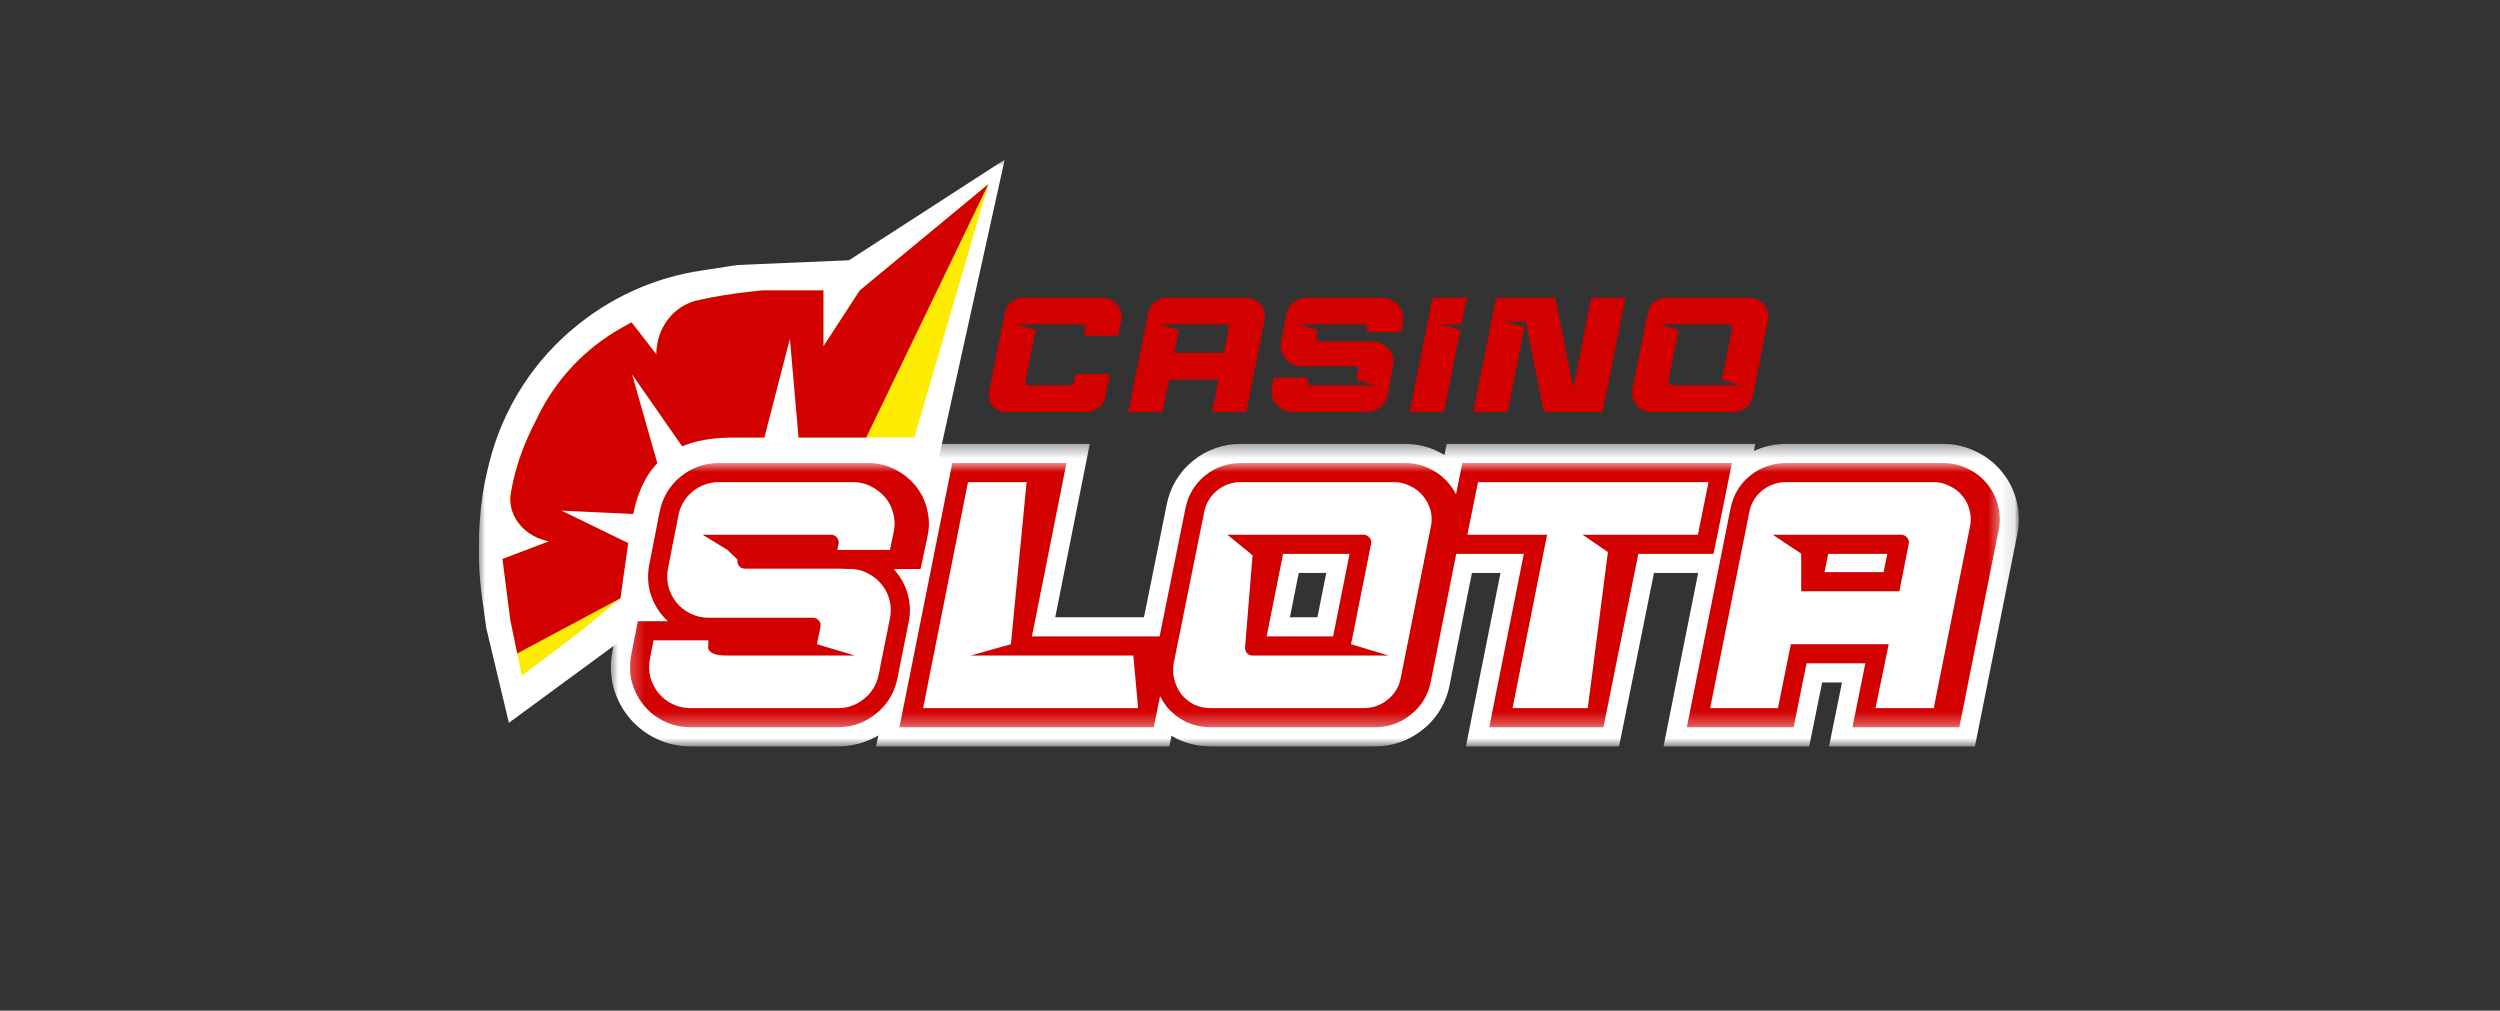<svg width="188" height="76" viewBox="0 0 188 76" fill="none" xmlns="http://www.w3.org/2000/svg">
<rect x="0" y="0" width="188" height="76" fill="#333333" stroke="none"/>
<g clip-path="url(#clip0_530_33078)">
<mask id="mask0_530_33078" style="mask-type:luminance" maskUnits="userSpaceOnUse" x="36" y="12" width="116" height="52">
<path d="M36 12H151.934V63.26H36V12Z" fill="white"/>
</mask>
<g mask="url(#mask0_530_33078)">
<path d="M44.376 49.267L38.417 53.938L36.805 47.183L36.496 44.972C36.242 43.149 36.177 41.304 36.302 39.467L36.333 39.017C36.417 37.784 36.609 36.559 36.903 35.36L37.014 34.917C38.013 30.845 40.334 27.218 43.612 24.605L43.689 24.542C45.084 23.43 46.627 22.519 48.275 21.836C49.687 21.249 51.163 20.834 52.674 20.6L55.469 20.163L63.901 19.804L75.284 12.293L70.134 35.886L55.721 34.687C53.907 34.687 52.145 35.295 50.717 36.414C49.288 37.532 48.276 39.097 47.841 40.858L47.667 41.554L44.379 49.267H44.376Z" fill="white"/>
<path fill-rule="evenodd" clip-rule="evenodd" d="M75.553 12L70.491 34.923H55.718C53.957 34.922 52.247 35.513 50.86 36.599C49.474 37.685 48.492 39.205 48.07 40.915L47.893 41.628L47.436 47.623L38.268 54.354L36.568 47.226L36.259 45.003C36.003 43.163 35.935 41.302 36.062 39.451L36.094 39C36.178 37.754 36.37 36.516 36.669 35.302L36.779 34.859C37.792 30.737 40.141 27.066 43.459 24.419L43.536 24.357C44.949 23.232 46.512 22.309 48.18 21.615C49.609 21.021 51.104 20.601 52.633 20.364L55.443 19.929L63.846 19.572L75.553 12.005V12ZM74.685 12.891L63.952 20.041L55.489 20.403L52.706 20.837C49.46 21.343 46.402 22.685 43.833 24.732L43.756 24.794C40.519 27.375 38.228 30.956 37.241 34.976L37.131 35.42C36.839 36.606 36.651 37.816 36.568 39.036L36.536 39.487C36.412 41.306 36.476 43.134 36.728 44.941L37.035 47.142L38.558 53.523L44.623 47.226L47.435 41.481L47.602 40.806C48.049 38.993 49.091 37.381 50.561 36.229C52.032 35.077 53.846 34.451 55.713 34.451H70.159L74.679 12.893L74.685 12.891Z" fill="white"/>
<path d="M43.657 47.471L39.243 50.823L38.371 46.587L37.789 42.033L41.272 40.711L40.939 40.619C39.3 40.176 38.115 38.677 38.428 37.007L38.464 36.813C38.759 35.251 39.263 33.735 39.965 32.308L40.474 31.27C41.85 28.474 44.045 26.162 46.767 24.643L47.49 24.24L49.357 26.644C49.357 24.714 50.607 22.983 52.494 22.573C53.805 22.287 55.131 22.072 56.466 21.928L57.318 21.837H61.92V26.043L64.656 21.837L74.326 13.85L68.759 32.897H55.244C49.773 32.308 46.678 35.977 45.514 40.397L46.659 44.988L43.658 47.47L43.657 47.471Z" fill="#FDEB01"/>
<path d="M46.659 44.988L38.896 49.137L38.371 46.588L37.789 42.035L41.272 40.712L40.939 40.622C39.3 40.179 38.115 38.678 38.428 37.009L38.464 36.816C38.759 35.253 39.263 33.737 39.965 32.31L40.474 31.273C41.85 28.476 44.045 26.164 46.767 24.644L47.49 24.242L49.357 26.648C49.357 24.717 50.607 22.985 52.494 22.575C53.805 22.29 55.131 22.075 56.466 21.931L57.318 21.84H61.92V26.046L64.656 21.84L74.325 13.85L65.139 32.9H55.247C50.676 32.9 48.216 34.689 47.49 39.359L47.258 40.712L46.659 44.988Z" fill="#D30000"/>
<path d="M59.401 25.466L60.074 33.179H57.41L59.401 25.466ZM50.957 34.166C50.957 34.166 49.977 34.689 49.498 35.067C49.492 35.072 47.534 28.157 47.534 28.157L51.53 33.901L50.957 34.166ZM48.318 38.684C48.318 38.684 47.498 39.997 47.237 40.838L42.228 38.401L48.318 38.683V38.684ZM54.076 36.255H65.294C65.78 36.255 66.225 36.36 66.63 36.57C67.051 36.781 67.408 37.056 67.699 37.397C67.99 37.736 68.193 38.133 68.306 38.586C68.435 39.023 68.451 39.484 68.355 39.97L68.063 41.354H62.964L63.061 40.893C63.079 40.812 63.077 40.728 63.056 40.648C63.035 40.567 62.995 40.493 62.94 40.431C62.89 40.362 62.824 40.307 62.748 40.269C62.672 40.231 62.588 40.212 62.503 40.213H52.838L55.655 41.063L55.46 42.082C55.444 42.167 55.446 42.255 55.467 42.339C55.488 42.423 55.528 42.501 55.582 42.568C55.636 42.631 55.703 42.681 55.779 42.715C55.854 42.749 55.936 42.765 56.019 42.763H62.794C63.182 42.763 63.498 42.771 63.74 42.787H64.105C64.551 42.812 64.984 42.945 65.367 43.175C65.747 43.378 66.078 43.66 66.339 44.001C66.614 44.34 66.805 44.74 66.898 45.167C67.011 45.588 67.019 46.033 66.922 46.502L66.072 50.751C65.936 51.462 65.548 52.101 64.979 52.548C64.429 53.011 63.731 53.261 63.012 53.252H51.915C51.429 53.252 50.977 53.147 50.555 52.937C50.152 52.74 49.795 52.459 49.511 52.112C49.23 51.76 49.024 51.355 48.904 50.922C48.791 50.46 48.783 49.979 48.88 49.513L49.147 48.153H54.246L54.149 48.615C54.133 48.7 54.135 48.787 54.156 48.871C54.176 48.955 54.216 49.034 54.27 49.101C54.324 49.164 54.391 49.214 54.467 49.247C54.543 49.281 54.625 49.297 54.708 49.294H64.275L61.434 48.444L61.701 47.133C61.719 47.052 61.717 46.968 61.696 46.888C61.675 46.808 61.635 46.734 61.579 46.672C61.53 46.603 61.464 46.547 61.388 46.509C61.312 46.471 61.228 46.452 61.143 46.453H53.275C52.789 46.453 52.336 46.348 51.915 46.138C51.511 45.941 51.155 45.66 50.871 45.312C50.59 44.961 50.383 44.556 50.264 44.122C50.15 43.661 50.142 43.179 50.24 42.714L51.017 38.756C51.149 38.05 51.528 37.413 52.086 36.959C52.646 36.498 53.35 36.248 54.076 36.255ZM86.389 49.294L85.588 53.252H69.391L72.791 36.254H78.449L76.02 48.444L73.009 49.294H86.389ZM106.189 50.97C106.074 51.625 105.719 52.214 105.193 52.621C104.675 53.042 104.076 53.252 103.396 53.252H91.061C90.625 53.256 90.194 53.165 89.797 52.985C89.436 52.799 89.114 52.543 88.851 52.233C88.606 51.905 88.425 51.534 88.317 51.14C88.203 50.72 88.187 50.28 88.268 49.853L90.549 38.537C90.679 37.858 91.003 37.307 91.521 36.886C92.027 36.47 92.663 36.246 93.318 36.255H105.678C106.115 36.255 106.519 36.352 106.892 36.547C107.271 36.717 107.604 36.974 107.864 37.298C108.122 37.606 108.309 37.963 108.422 38.367C108.534 38.772 108.543 39.193 108.446 39.63L106.189 50.97ZM95.141 41.063L93.634 48.615C93.618 48.7 93.62 48.787 93.641 48.871C93.661 48.955 93.701 49.034 93.755 49.101C93.809 49.164 93.876 49.214 93.952 49.247C94.028 49.281 94.11 49.297 94.193 49.294H104.416L101.599 48.444L103.104 40.893C103.122 40.812 103.121 40.728 103.1 40.648C103.079 40.567 103.039 40.493 102.983 40.431C102.933 40.362 102.867 40.307 102.791 40.269C102.715 40.231 102.631 40.212 102.546 40.213H92.299L95.141 41.063ZM116.341 40.213H110.343L111.145 36.255H128.482L127.681 40.213H119.012L121.853 41.063L119.401 53.253H113.743L116.341 40.213ZM146.159 53.252H141.06L142.032 48.444H134.674L133.702 53.252H128.603L131.542 38.537C131.671 37.858 131.995 37.307 132.512 36.886C133.029 36.471 133.672 36.249 134.334 36.255H146.111C146.564 36.255 146.977 36.352 147.35 36.547C147.728 36.717 148.061 36.974 148.32 37.298C148.58 37.606 148.758 37.963 148.855 38.367C148.968 38.772 148.977 39.193 148.88 39.63L146.159 53.252ZM133.314 40.213L136.131 41.063L135.451 44.462H142.833L143.537 40.892C143.555 40.812 143.553 40.728 143.532 40.648C143.511 40.568 143.471 40.494 143.415 40.432C143.366 40.363 143.3 40.307 143.224 40.269C143.148 40.231 143.064 40.212 142.979 40.213H133.314Z" fill="white"/>
<mask id="mask1_530_33078" style="mask-type:luminance" maskUnits="userSpaceOnUse" x="45" y="33" width="107" height="24">
<path d="M45.821 33.371H151.935V56.127H45.821V33.371Z" fill="white"/>
<path d="M54.076 36.255H65.294C65.78 36.255 66.225 36.36 66.63 36.57C67.051 36.781 67.408 37.056 67.699 37.396C67.99 37.736 68.193 38.133 68.306 38.585C68.435 39.023 68.451 39.484 68.355 39.97L68.063 41.354H62.964L63.061 40.893C63.079 40.812 63.077 40.728 63.056 40.647C63.035 40.567 62.995 40.493 62.94 40.431C62.89 40.362 62.824 40.306 62.748 40.268C62.672 40.23 62.588 40.211 62.502 40.213H52.838L55.655 41.063L55.46 42.082C55.444 42.167 55.446 42.255 55.467 42.339C55.488 42.423 55.527 42.501 55.582 42.568C55.636 42.631 55.703 42.681 55.779 42.715C55.854 42.748 55.936 42.765 56.019 42.762H62.794C63.182 42.762 63.498 42.771 63.74 42.786H64.105C64.551 42.812 64.984 42.945 65.367 43.175C65.747 43.377 66.078 43.659 66.339 44C66.614 44.34 66.805 44.739 66.898 45.166C67.011 45.587 67.019 46.032 66.922 46.502L66.072 50.751C65.936 51.462 65.548 52.1 64.979 52.548C64.429 53.011 63.731 53.261 63.012 53.252H51.915C51.429 53.252 50.976 53.147 50.555 52.937C50.152 52.74 49.795 52.458 49.511 52.111C49.23 51.759 49.024 51.355 48.904 50.921C48.791 50.459 48.782 49.978 48.88 49.512L49.147 48.153H54.246L54.149 48.615C54.133 48.7 54.135 48.787 54.156 48.871C54.176 48.955 54.216 49.033 54.27 49.1C54.324 49.163 54.391 49.213 54.467 49.247C54.543 49.28 54.625 49.296 54.708 49.294H64.275L61.434 48.444L61.701 47.133C61.719 47.052 61.717 46.968 61.696 46.888C61.675 46.807 61.635 46.733 61.579 46.672C61.529 46.603 61.464 46.547 61.388 46.509C61.312 46.471 61.228 46.451 61.143 46.453H53.275C52.789 46.453 52.336 46.348 51.915 46.137C51.511 45.941 51.155 45.659 50.871 45.312C50.59 44.961 50.383 44.556 50.264 44.122C50.15 43.66 50.142 43.179 50.24 42.714L51.017 38.756C51.149 38.049 51.528 37.413 52.086 36.959C52.646 36.498 53.35 36.248 54.076 36.255ZM86.389 49.294L85.588 53.252H69.391L72.791 36.254H78.449L76.02 48.444L73.009 49.294H86.389ZM106.188 50.97C106.074 51.625 105.719 52.214 105.193 52.621C104.675 53.041 104.076 53.252 103.396 53.252H91.061C90.625 53.256 90.194 53.165 89.797 52.985C89.436 52.799 89.114 52.543 88.851 52.232C88.606 51.905 88.425 51.533 88.317 51.139C88.203 50.72 88.187 50.28 88.268 49.852L90.549 38.537C90.679 37.857 91.003 37.307 91.521 36.886C92.027 36.469 92.663 36.246 93.318 36.255H105.678C106.115 36.255 106.519 36.352 106.892 36.546C107.271 36.717 107.604 36.974 107.864 37.298C108.122 37.606 108.309 37.963 108.422 38.367C108.534 38.772 108.543 39.192 108.446 39.63L106.188 50.97ZM95.141 41.063L93.634 48.615C93.617 48.7 93.62 48.787 93.641 48.871C93.661 48.955 93.701 49.033 93.755 49.1C93.809 49.163 93.876 49.213 93.952 49.247C94.028 49.28 94.11 49.296 94.193 49.294H104.416L101.599 48.444L103.104 40.893C103.122 40.812 103.121 40.728 103.1 40.647C103.079 40.567 103.039 40.493 102.983 40.431C102.933 40.362 102.867 40.306 102.791 40.269C102.715 40.23 102.631 40.211 102.546 40.213H92.299L95.141 41.063ZM116.341 40.213H110.343L111.145 36.255H128.482L127.681 40.213H119.012L121.853 41.063L119.401 53.253H113.743L116.341 40.213ZM146.159 53.252H141.06L142.032 48.444H134.674L133.702 53.252H128.603L131.541 38.537C131.671 37.857 131.995 37.307 132.512 36.886C133.029 36.471 133.672 36.248 134.334 36.255H146.111C146.564 36.255 146.977 36.352 147.349 36.546C147.728 36.716 148.061 36.974 148.32 37.298C148.58 37.606 148.758 37.963 148.855 38.367C148.968 38.772 148.977 39.192 148.88 39.63L146.159 53.252ZM133.314 40.213L136.131 41.063L135.451 44.462H142.833L143.537 40.892C143.555 40.811 143.553 40.727 143.532 40.647C143.511 40.567 143.471 40.493 143.415 40.432C143.366 40.363 143.3 40.307 143.224 40.269C143.148 40.231 143.064 40.211 142.979 40.213H133.314Z" fill="black"/>
</mask>
<g mask="url(#mask1_530_33078)">
<path d="M66.63 36.57L65.304 39.121L65.324 39.131L65.344 39.141L66.63 36.57ZM68.306 38.586L65.517 39.283L65.532 39.343L65.549 39.402L68.306 38.586ZM68.354 39.97L71.167 40.562L71.17 40.548L71.172 40.533L68.354 39.97ZM68.063 41.354V44.229H70.395L70.876 41.946L68.063 41.354ZM62.963 41.354L60.15 40.762L59.42 44.229H62.963V41.354ZM63.06 40.893L65.874 41.485L65.882 41.446L65.888 41.406L63.06 40.893ZM62.939 40.431L60.67 42.196L60.721 42.261L60.776 42.324L62.939 40.431ZM52.838 40.213V37.338L52.007 42.965L52.838 40.213ZM55.654 41.063L58.478 41.6L58.962 39.059L56.484 38.311L55.654 41.063ZM55.46 42.082L52.636 41.545L52.634 41.556L52.632 41.568L55.46 42.082ZM55.582 42.568L53.312 44.333L53.364 44.398L53.418 44.461L55.582 42.568ZM63.74 42.786L63.549 45.655L63.644 45.661H63.74V42.786ZM64.105 42.786L64.302 39.919L64.204 39.912H64.105V42.786ZM65.366 43.175L63.873 45.63L63.934 45.668L63.998 45.702L65.366 43.175ZM66.338 44L64.052 45.743L64.077 45.777L64.105 45.809L66.338 44ZM66.897 45.166L64.091 45.79L64.105 45.852L64.122 45.913L66.897 45.166ZM66.921 46.502L64.106 45.919L64.105 45.929L64.103 45.938L66.921 46.502ZM64.978 52.548L63.176 50.309L63.161 50.322L63.146 50.335L64.978 52.548ZM48.904 50.921L46.115 51.618L46.127 51.665L46.14 51.711L48.904 50.921ZM48.88 49.512L51.698 50.077L51.699 50.072L51.7 50.067L48.88 49.512ZM49.147 48.153V45.28H46.782L46.326 47.599L49.147 48.153ZM54.246 48.153L57.059 48.745L57.789 45.279H54.246V48.153ZM54.149 48.615L51.336 48.022L51.327 48.061L51.32 48.101L54.149 48.615ZM54.27 49.101L52.001 50.865L52.052 50.931L52.107 50.993L54.27 49.101ZM64.274 49.294V52.169L65.099 46.541L64.274 49.294ZM61.433 48.444L58.617 47.87L58.092 50.445L60.61 51.199L61.433 48.444ZM61.701 47.133L64.517 47.707L64.523 47.677L64.528 47.647L61.701 47.133ZM61.579 46.672L59.31 48.437L59.362 48.502L59.416 48.564L61.579 46.672ZM50.263 44.122L47.475 44.819L47.487 44.866L47.5 44.912L50.263 44.122ZM50.239 42.714L53.058 43.277L53.059 43.272L53.06 43.267L50.239 42.713L50.239 42.714ZM51.016 38.756L48.198 38.192L48.197 38.197L48.195 38.202L51.016 38.756ZM52.085 36.959L50.281 34.72L50.266 34.733L50.251 34.745L52.085 36.959ZM54.075 39.129H65.294V33.38H54.075V39.129V39.129ZM65.294 39.129C65.312 39.129 65.323 39.129 65.328 39.131H65.331C65.322 39.129 65.313 39.125 65.304 39.121L67.955 34.02C67.133 33.595 66.22 33.375 65.295 33.38V39.129H65.294ZM65.344 39.141C65.409 39.171 65.468 39.214 65.516 39.267L69.88 35.525C69.334 34.89 68.666 34.371 67.915 33.999L65.344 39.141ZM65.516 39.267V39.265L65.512 39.261L65.508 39.255L65.51 39.257L65.517 39.283L71.094 37.889C70.88 37.017 70.464 36.207 69.88 35.525L65.516 39.267ZM65.55 39.403C65.546 39.389 65.543 39.375 65.542 39.36V39.365C65.54 39.379 65.538 39.393 65.535 39.406L71.172 40.533C71.353 39.63 71.334 38.692 71.062 37.769L65.55 39.403ZM65.541 39.377L65.249 40.762L70.876 41.946L71.166 40.562L65.541 39.377ZM68.063 38.48H62.963V44.229H68.063V38.48ZM65.775 41.946L65.874 41.485L60.247 40.301L60.15 40.762L65.776 41.947L65.775 41.946ZM65.888 41.406C65.983 40.9 65.962 40.379 65.826 39.882C65.689 39.385 65.442 38.926 65.102 38.539L60.776 42.324C60.547 42.06 60.379 41.748 60.285 41.412C60.191 41.076 60.173 40.722 60.233 40.378L65.888 41.406ZM65.208 38.666C64.889 38.252 64.479 37.917 64.01 37.686C63.541 37.456 63.025 37.337 62.502 37.338V43.087C62.149 43.087 61.801 43.006 61.483 42.852C61.166 42.697 60.888 42.473 60.669 42.196L65.208 38.666ZM62.502 37.338H52.838V43.087H62.502V37.338ZM52.007 42.965L54.824 43.815L56.484 38.311L53.667 37.461L52.007 42.965ZM52.831 40.525L52.636 41.545L58.283 42.62L58.478 41.6L52.831 40.525ZM52.632 41.568C52.543 42.051 52.558 42.547 52.675 43.024C52.792 43.5 53.01 43.947 53.312 44.333L57.85 40.804C58.044 41.056 58.183 41.345 58.258 41.654C58.334 41.963 58.344 42.284 58.288 42.597L52.632 41.568ZM53.418 44.461C53.742 44.832 54.141 45.129 54.59 45.332C55.039 45.535 55.526 45.639 56.018 45.637V39.888C56.345 39.89 56.668 39.961 56.966 40.097C57.263 40.233 57.529 40.43 57.745 40.676L53.418 44.461ZM56.018 45.637H56.625V39.888H56.018V45.637ZM56.625 45.637H59.904V39.888H56.625V45.637ZM59.904 45.637H61.458V39.888H59.904L59.903 45.636L59.904 45.637ZM61.458 45.637H62.794V39.888H61.458V45.637ZM62.794 45.637C63.151 45.637 63.395 45.646 63.549 45.655L63.932 39.919C63.553 39.896 63.173 39.886 62.794 39.888V45.637ZM63.74 45.661H64.105V39.912H63.74V45.661ZM63.907 45.654C63.937 45.657 63.941 45.66 63.927 45.656C63.908 45.65 63.89 45.641 63.873 45.63L66.862 40.72C66.085 40.251 65.208 39.976 64.302 39.919L63.907 45.654ZM63.998 45.702C64.041 45.725 64.048 45.738 64.052 45.743L68.625 42.259C68.118 41.593 67.473 41.044 66.736 40.648L63.998 45.702ZM64.105 45.809L64.103 45.807L64.1 45.803C64.095 45.796 64.091 45.788 64.088 45.78C64.09 45.783 64.09 45.786 64.091 45.79L69.703 44.542C69.514 43.682 69.127 42.877 68.572 42.192L64.106 45.808L64.105 45.809ZM64.122 45.913C64.118 45.898 64.115 45.883 64.114 45.868V45.876L64.106 45.919L69.736 47.084C69.925 46.203 69.903 45.29 69.672 44.419L64.122 45.913ZM64.103 45.938L63.253 50.188L68.889 51.315L69.739 47.066L64.103 45.938ZM63.253 50.188C63.25 50.206 63.244 50.225 63.238 50.243L63.233 50.253L63.224 50.265C63.209 50.281 63.194 50.296 63.176 50.309L66.781 54.786C67.875 53.917 68.622 52.686 68.889 51.315L63.253 50.188ZM63.146 50.335C63.13 50.348 63.112 50.36 63.094 50.37C63.067 50.376 63.04 50.379 63.013 50.378V56.127C64.401 56.136 65.748 55.652 66.813 54.762L63.146 50.335ZM63.012 50.378H51.914V56.127H63.013L63.012 50.378ZM51.914 50.378C51.861 50.378 51.849 50.37 51.84 50.366L49.269 55.508C50.09 55.918 50.996 56.13 51.914 56.127V50.378ZM51.84 50.366C51.806 50.348 51.774 50.327 51.745 50.303L47.276 53.919C47.819 54.586 48.499 55.128 49.269 55.508L51.84 50.366ZM51.745 50.303C51.708 50.252 51.682 50.194 51.668 50.132L46.14 51.711C46.365 52.516 46.752 53.268 47.276 53.919L51.745 50.303ZM51.692 50.224C51.682 50.175 51.684 50.125 51.698 50.077L46.061 48.949C45.88 49.831 45.898 50.743 46.115 51.618L51.692 50.224ZM51.7 50.067L51.967 48.707L46.326 47.599L46.059 48.959L51.7 50.067ZM49.147 51.027H54.246V45.279L49.147 45.28V51.027ZM51.433 47.561L51.336 48.022L56.962 49.206L57.058 48.746L51.433 47.561ZM51.32 48.101C51.231 48.583 51.246 49.08 51.363 49.556C51.48 50.033 51.698 50.479 52.001 50.865L56.539 47.336C56.733 47.588 56.872 47.877 56.947 48.186C57.023 48.495 57.033 48.816 56.977 49.129L51.32 48.101ZM52.107 50.993C52.431 51.364 52.83 51.662 53.279 51.865C53.728 52.068 54.215 52.172 54.707 52.169V46.42C55.034 46.422 55.357 46.493 55.655 46.629C55.952 46.764 56.218 46.962 56.433 47.207L52.107 50.993ZM54.707 52.169H64.274V46.42H54.707V52.169V52.169ZM65.099 46.541L62.257 45.691L60.61 51.198L63.451 52.048L65.099 46.541ZM64.25 49.018L64.517 47.707L58.884 46.559L58.617 47.87L64.25 49.018ZM64.528 47.647C64.624 47.141 64.602 46.62 64.466 46.123C64.33 45.626 64.082 45.166 63.742 44.779L59.416 48.564C59.187 48.301 59.019 47.989 58.925 47.653C58.831 47.316 58.813 46.963 58.872 46.619L64.528 47.647ZM63.848 44.907C63.53 44.493 63.12 44.157 62.651 43.927C62.181 43.696 61.665 43.577 61.142 43.578V49.327C60.789 49.327 60.441 49.246 60.124 49.092C59.806 48.938 59.529 48.714 59.31 48.437L63.848 44.907ZM61.142 43.578H53.274V49.327H61.142V43.578ZM53.274 43.578C53.221 43.578 53.209 43.572 53.2 43.566L50.629 48.708C51.45 49.119 52.356 49.331 53.274 49.327V43.578ZM53.2 43.566C53.172 43.553 53.145 43.537 53.121 43.519C53.115 43.514 53.109 43.509 53.105 43.503L48.636 47.12C49.179 47.787 49.858 48.328 50.629 48.708L53.2 43.566ZM53.105 43.503C53.068 43.452 53.041 43.394 53.028 43.333L47.5 44.912C47.725 45.717 48.112 46.468 48.636 47.12L53.105 43.503ZM53.052 43.425C53.042 43.376 53.044 43.325 53.058 43.277L47.42 42.15C47.239 43.032 47.258 43.945 47.475 44.819L53.052 43.425ZM53.06 43.267L53.837 39.309L48.195 38.202L47.419 42.16L53.059 43.268L53.06 43.267ZM53.835 39.319C53.839 39.288 53.849 39.257 53.863 39.229C53.863 39.228 53.874 39.209 53.919 39.172L50.251 34.745C49.185 35.62 48.459 36.839 48.198 38.192L53.835 39.319ZM53.888 39.198C53.943 39.153 53.971 39.143 53.978 39.14C53.984 39.138 54.011 39.129 54.075 39.129V33.38C52.694 33.373 51.353 33.847 50.282 34.72L53.888 39.197V39.198ZM86.388 49.294L89.204 49.865L89.902 46.42H86.389L86.388 49.294ZM85.587 53.252V56.127H87.937L88.403 53.822L85.587 53.252ZM69.39 53.252L66.571 52.689L65.884 56.127H69.39V53.252ZM72.79 36.254V33.38H70.433L69.97 35.691L72.79 36.254ZM78.447 36.254L81.266 36.817L81.951 33.38H78.447V36.254ZM76.019 48.444L76.799 51.21L78.494 50.733L78.838 49.006L76.019 48.444ZM73.008 49.294L72.227 46.528L73.008 52.169V49.294ZM83.57 48.724L82.768 52.682L88.403 53.822L89.204 49.865L83.57 48.724ZM85.586 50.378H69.389L69.39 56.127H85.587L85.586 50.378ZM72.208 53.816L75.608 36.818L69.97 35.691L66.571 52.689L72.208 53.816ZM72.79 39.129H78.447V33.38H72.79V39.129V39.129ZM75.628 35.693L73.2 47.883L78.838 49.006L81.266 36.817L75.628 35.693ZM75.238 45.678L72.227 46.528L73.789 52.06L76.799 51.21L75.238 45.678ZM73.008 52.169H86.388L86.389 46.42H73.008V52.169ZM106.187 50.97L103.368 50.408L103.366 50.42L103.364 50.432L106.187 50.97ZM105.191 52.621L103.412 50.363L103.395 50.377L103.378 50.39L105.191 52.621ZM89.796 52.985L88.466 55.534L88.532 55.568L88.599 55.598L89.796 52.985ZM88.85 52.233L86.55 53.957L86.599 54.022L86.65 54.084L88.85 52.233ZM88.315 51.14L85.54 51.887L85.543 51.901L85.547 51.914L88.315 51.14ZM88.267 49.852L85.449 49.285L85.444 49.307L85.441 49.33L88.267 49.852ZM90.549 38.537L93.367 39.105L93.37 39.09L93.373 39.075L90.549 38.538V38.537ZM106.891 36.546L105.561 39.095L105.627 39.129L105.694 39.159L106.891 36.546ZM107.863 37.298L105.619 39.094L105.641 39.123L105.664 39.151L107.863 37.298ZM108.445 39.63L105.64 39.007L105.633 39.037L105.626 39.069L108.445 39.63ZM95.138 41.062L97.957 41.624L98.469 39.059L95.963 38.308L95.138 41.062ZM93.633 48.615L90.814 48.052L90.81 48.076L90.805 48.101L93.633 48.615ZM93.754 49.101L91.486 50.865L91.537 50.931L91.591 50.993L93.754 49.101ZM104.415 49.294V52.169L105.245 46.542L104.415 49.294ZM101.598 48.444L98.779 47.882L98.268 50.442L100.767 51.196L101.598 48.444ZM103.103 40.893L105.922 41.455L105.927 41.431L105.931 41.406L103.103 40.893ZM102.982 40.431L100.713 42.196L100.764 42.261L100.818 42.324L102.982 40.431ZM92.297 40.213V37.338L91.474 42.966L92.297 40.213ZM103.364 50.432C103.36 50.449 103.358 50.453 103.36 50.447C103.372 50.418 103.389 50.391 103.409 50.368C103.418 50.359 103.42 50.357 103.412 50.363L106.971 54.879C108.041 54.043 108.766 52.843 109.011 51.508L103.364 50.432ZM103.379 50.389C103.37 50.398 103.367 50.398 103.374 50.395C103.387 50.388 103.401 50.382 103.416 50.378L103.423 50.377C103.424 50.377 103.416 50.378 103.395 50.378V56.127C104.71 56.136 105.987 55.685 107.005 54.852L103.379 50.389ZM103.395 50.378L91.06 50.378V56.127H103.395L103.395 50.377L103.395 50.378ZM91.06 50.378C91.038 50.378 91.015 50.377 90.994 50.372L88.599 55.598C89.387 55.959 90.219 56.127 91.06 56.127V50.378ZM91.126 50.437C91.096 50.424 91.07 50.405 91.048 50.381L86.65 54.084C87.155 54.681 87.772 55.175 88.466 55.534L91.126 50.437ZM91.149 50.508C91.118 50.465 91.096 50.416 91.083 50.365L85.547 51.914C85.752 52.652 86.091 53.345 86.55 53.957L91.149 50.508ZM91.091 50.393L91.09 50.389V50.394L91.093 50.377L85.441 49.33C85.281 50.179 85.315 51.053 85.54 51.887L91.091 50.393ZM91.084 50.421L93.367 39.105L87.732 37.969L85.449 49.285L91.084 50.421ZM93.373 39.075C93.377 39.052 93.382 39.042 93.38 39.045C93.37 39.068 93.357 39.089 93.341 39.108L93.333 39.117L89.708 34.655C88.643 35.52 87.977 36.68 87.725 37.999L93.373 39.075ZM93.333 39.117C93.342 39.109 93.345 39.109 93.339 39.112L93.327 39.118C93.317 39.123 93.307 39.126 93.297 39.129L93.29 39.13L93.318 39.129V33.38C92.003 33.371 90.726 33.822 89.708 34.655L93.333 39.117V39.117ZM93.318 39.129H105.677V33.38H93.318V39.129V39.129ZM105.677 39.129C105.681 39.129 105.666 39.129 105.638 39.123C105.612 39.116 105.586 39.108 105.561 39.095L108.221 33.998C107.436 33.589 106.563 33.376 105.677 33.38V39.129ZM105.694 39.159C105.696 39.16 105.684 39.155 105.665 39.14C105.648 39.126 105.632 39.111 105.619 39.094L110.107 35.503C109.567 34.828 108.876 34.29 108.089 33.933L105.694 39.158L105.694 39.159ZM105.664 39.151C105.658 39.144 105.653 39.136 105.649 39.128C105.648 39.125 105.648 39.124 105.648 39.126C105.65 39.131 105.652 39.137 105.654 39.142L111.189 37.592C110.972 36.805 110.587 36.073 110.062 35.448L105.664 39.151ZM105.654 39.142C105.644 39.109 105.639 39.076 105.638 39.042C105.638 39.01 105.642 38.996 105.64 39.007L111.252 40.254C111.452 39.375 111.431 38.461 111.189 37.592L105.654 39.142ZM105.626 39.069L103.368 50.408L109.006 51.532L111.265 40.191L105.626 39.069ZM92.319 40.5L90.814 48.052L96.452 49.176L97.957 41.624L92.319 40.5ZM90.805 48.101C90.716 48.583 90.731 49.08 90.848 49.556C90.965 50.033 91.183 50.479 91.486 50.865L96.023 47.336C96.217 47.588 96.356 47.877 96.431 48.186C96.507 48.495 96.517 48.816 96.461 49.129L90.805 48.101ZM91.591 50.993C91.915 51.364 92.314 51.662 92.763 51.865C93.212 52.068 93.699 52.172 94.191 52.169V46.42C94.518 46.421 94.841 46.492 95.139 46.628C95.436 46.764 95.702 46.961 95.918 47.207L91.591 50.993ZM94.191 52.169H104.415V46.42H94.191V52.169V52.169ZM105.245 46.542L102.428 45.692L100.767 51.196L103.584 52.046L105.245 46.542ZM104.417 49.007L105.922 41.454L100.285 40.331L98.779 47.883L104.417 49.007ZM105.931 41.406C106.026 40.9 106.005 40.379 105.869 39.882C105.733 39.385 105.485 38.926 105.145 38.539L100.818 42.324C100.589 42.06 100.422 41.748 100.328 41.412C100.234 41.076 100.216 40.722 100.275 40.378L105.931 41.406ZM105.251 38.666C104.932 38.252 104.522 37.917 104.053 37.686C103.584 37.456 103.067 37.337 102.545 37.338V43.087C102.192 43.087 101.844 43.006 101.526 42.852C101.209 42.697 100.931 42.473 100.713 42.196L105.251 38.666ZM102.545 37.338H92.297L92.298 43.087H102.545V37.338ZM91.474 42.966L94.315 43.816L95.963 38.309L93.121 37.459L91.474 42.966ZM116.34 40.213L119.159 40.775L119.844 37.338H116.341L116.34 40.213ZM110.343 40.213L107.526 39.642L106.828 43.087H110.343V40.213ZM111.144 36.255V33.38H108.793L108.327 35.684L111.144 36.255ZM128.482 36.255L131.299 36.825L131.996 33.38H128.482V36.255ZM127.68 40.213V43.087H130.031L130.498 40.783L127.68 40.213ZM119.012 40.213V37.338L118.188 42.966L119.012 40.213ZM121.853 41.063L124.671 41.63L125.188 39.06L122.676 38.308L121.853 41.063ZM119.4 53.253V56.127H121.754L122.218 53.819L119.4 53.252V53.253ZM113.743 53.253L110.923 52.69L110.239 56.127H113.743V53.252V53.253ZM116.341 37.337H110.343V43.087H116.341V37.338V37.337ZM113.16 40.783L113.962 36.825L108.327 35.684L107.526 39.642L113.16 40.783ZM111.144 39.129H128.482V33.38L111.144 33.38V39.129V39.129ZM125.664 35.685L124.863 39.642L130.498 40.783L131.299 36.825L125.664 35.685ZM127.68 37.338H119.012V43.087H127.68V37.338ZM118.188 42.966L121.028 43.816L122.676 38.309L119.835 37.459L118.188 42.966ZM119.035 40.496L116.582 52.686L122.218 53.819L124.671 41.63L119.035 40.496ZM119.4 50.378H113.743V56.127H119.4V50.378ZM116.562 53.814L119.159 40.775L113.522 39.651L110.923 52.69L116.562 53.814ZM146.158 53.252V56.127H148.515L148.977 53.815L146.158 53.252ZM141.059 53.252L138.241 52.684L137.546 56.127H141.059V53.252ZM142.031 48.444L144.848 49.014L145.543 45.57H142.031V48.444ZM134.673 48.444V45.57H132.321L131.856 47.876L134.673 48.444ZM133.701 53.252V56.127H136.053L136.519 53.822L133.701 53.252ZM128.602 53.252L125.783 52.689L125.097 56.127H128.602V53.252ZM131.54 38.537L134.359 39.099L134.362 39.088L134.363 39.075L131.54 38.538V38.537ZM132.512 36.886L130.733 34.628L130.716 34.641L130.699 34.655L132.512 36.886ZM147.348 36.546L146.018 39.095L146.084 39.129L146.15 39.159L147.348 36.546ZM148.319 37.298L146.075 39.094L146.098 39.123L146.121 39.151L148.319 37.298ZM148.854 38.367L146.058 39.038L146.071 39.09L146.086 39.142L148.854 38.367ZM148.878 39.63L146.072 39.007L146.065 39.036L146.059 39.067L148.878 39.63ZM133.312 40.213V37.338L132.483 42.965L133.312 40.213ZM136.13 41.063L138.948 41.626L139.46 39.065L136.96 38.311L136.13 41.063ZM135.45 44.462L132.631 43.898L131.943 47.337H135.45V44.462ZM142.832 44.462V47.337H145.194L145.652 45.018L142.832 44.462ZM143.536 40.892L146.356 41.449L146.36 41.428L146.364 41.406L143.536 40.892ZM143.414 40.432L141.146 42.197L141.197 42.261L141.251 42.324L143.414 40.432ZM146.158 50.378H141.059V56.127L146.158 56.127V50.378ZM143.876 53.822L144.848 49.014L139.213 47.876L138.241 52.684L143.876 53.822ZM142.031 45.57H134.673V51.319H142.031V45.57ZM131.856 47.876L130.884 52.684L136.519 53.822L137.49 49.014L131.856 47.876ZM133.701 50.378H128.602V56.127H133.701V50.378ZM131.421 53.816L134.359 39.099L128.721 37.975L125.783 52.689L131.421 53.815V53.816ZM134.363 39.075L134.371 39.045C134.361 39.068 134.348 39.089 134.331 39.108C134.323 39.118 134.319 39.121 134.324 39.117L130.699 34.655C129.634 35.52 128.968 36.68 128.717 37.999L134.363 39.075ZM134.29 39.144C134.307 39.131 134.317 39.126 134.317 39.125L134.309 39.129L134.3 39.131C134.311 39.13 134.322 39.129 134.333 39.129V33.38C133.026 33.373 131.756 33.814 130.733 34.628L134.29 39.144ZM134.333 39.129H146.11V33.38H134.333V39.129V39.129ZM146.11 39.129C146.13 39.129 146.125 39.131 146.101 39.125C146.072 39.118 146.044 39.109 146.018 39.095L148.678 33.998C147.885 33.587 147.003 33.374 146.11 33.38V39.129ZM146.15 39.159C146.153 39.16 146.141 39.155 146.121 39.14C146.104 39.126 146.089 39.111 146.075 39.094L150.564 35.503C150.024 34.828 149.332 34.29 148.546 33.933L146.15 39.158V39.159ZM146.121 39.151C146.096 39.121 146.076 39.087 146.063 39.05L146.058 39.038L151.649 37.696C151.453 36.868 151.066 36.098 150.518 35.447L146.121 39.151ZM146.086 39.142C146.077 39.109 146.072 39.076 146.071 39.042C146.07 39.01 146.075 38.996 146.072 39.007L151.684 40.254C151.885 39.375 151.863 38.461 151.622 37.592L146.086 39.142ZM146.059 39.067L143.339 52.689L148.977 53.815L151.697 40.192L146.059 39.067ZM132.483 42.965L135.299 43.815L136.96 38.311L134.144 37.461L132.483 42.965ZM133.311 40.499L132.631 43.898L138.269 45.026L138.948 41.626L133.311 40.499ZM135.45 47.337H142.832V41.589H135.45V47.337ZM145.652 45.018L146.356 41.449L140.716 40.336L140.012 43.906L145.652 45.018ZM146.364 41.407C146.459 40.901 146.437 40.379 146.301 39.882C146.165 39.385 145.918 38.926 145.578 38.539L141.251 42.324C141.022 42.06 140.855 41.748 140.761 41.412C140.667 41.076 140.648 40.722 140.707 40.378L146.364 41.406V41.407ZM145.683 38.666C145.365 38.252 144.955 37.917 144.486 37.686C144.016 37.456 143.5 37.337 142.978 37.338V43.087C142.625 43.086 142.277 43.005 141.96 42.851C141.642 42.697 141.364 42.473 141.146 42.197L145.683 38.666ZM142.978 37.338H133.312V43.087H142.978V37.338Z" fill="white"/>
</g>
<path d="M54.076 36.255H65.294C65.78 36.255 66.225 36.36 66.63 36.571C67.051 36.781 67.407 37.057 67.699 37.397C67.99 37.736 68.193 38.133 68.306 38.586C68.435 39.023 68.451 39.484 68.355 39.97L68.063 41.355H62.964L63.061 40.894C63.079 40.812 63.077 40.728 63.056 40.648C63.035 40.568 62.995 40.493 62.94 40.431C62.89 40.363 62.824 40.307 62.748 40.269C62.672 40.231 62.587 40.212 62.502 40.213H52.838L55.655 41.063L55.46 42.083C55.444 42.168 55.446 42.255 55.467 42.339C55.488 42.423 55.527 42.502 55.582 42.569C55.636 42.632 55.703 42.682 55.778 42.715C55.854 42.749 55.936 42.765 56.019 42.763H62.794C63.182 42.763 63.498 42.771 63.74 42.787H64.105C64.551 42.812 64.984 42.946 65.367 43.175C65.747 43.378 66.078 43.66 66.338 44.001C66.614 44.34 66.805 44.74 66.898 45.167C67.011 45.588 67.019 46.033 66.922 46.503L66.072 50.751C65.936 51.463 65.548 52.101 64.979 52.548C64.429 53.012 63.731 53.262 63.012 53.252H51.915C51.429 53.252 50.976 53.148 50.555 52.937C50.152 52.741 49.795 52.459 49.511 52.112C49.23 51.761 49.023 51.356 48.904 50.922C48.791 50.46 48.782 49.979 48.88 49.514L49.147 48.153H54.246L54.149 48.615C54.132 48.7 54.135 48.788 54.155 48.871C54.176 48.956 54.215 49.034 54.27 49.101C54.324 49.164 54.391 49.214 54.467 49.247C54.543 49.281 54.625 49.297 54.708 49.294H64.275L61.433 48.445L61.701 47.133C61.719 47.052 61.717 46.968 61.696 46.888C61.675 46.808 61.635 46.734 61.579 46.672C61.529 46.603 61.464 46.547 61.388 46.509C61.312 46.471 61.228 46.452 61.143 46.453H53.275C52.789 46.453 52.336 46.348 51.915 46.138C51.511 45.941 51.155 45.66 50.871 45.313C50.59 44.961 50.383 44.556 50.264 44.123C50.15 43.661 50.142 43.18 50.24 42.714L51.016 38.756C51.149 38.05 51.528 37.413 52.085 36.959C52.645 36.498 53.35 36.249 54.076 36.255ZM86.389 49.294L85.588 53.252H69.391L72.791 36.254H78.448L76.02 48.445L73.009 49.294H86.389ZM106.188 50.97C106.074 51.626 105.719 52.214 105.193 52.622C104.674 53.042 104.076 53.252 103.396 53.252H91.061C90.625 53.256 90.194 53.165 89.797 52.986C89.436 52.799 89.114 52.544 88.851 52.233C88.606 51.906 88.425 51.534 88.317 51.14C88.203 50.72 88.187 50.28 88.268 49.853L90.549 38.537C90.679 37.858 91.003 37.307 91.521 36.886C92.026 36.47 92.663 36.246 93.318 36.255H105.678C106.115 36.255 106.519 36.352 106.892 36.547C107.271 36.717 107.603 36.975 107.863 37.299C108.122 37.606 108.308 37.964 108.422 38.368C108.534 38.773 108.543 39.193 108.446 39.63L106.188 50.97ZM95.141 41.063L93.634 48.615C93.617 48.7 93.619 48.788 93.64 48.871C93.661 48.956 93.701 49.034 93.755 49.101C93.809 49.164 93.876 49.214 93.952 49.247C94.028 49.281 94.11 49.297 94.193 49.294H104.416L101.599 48.445L103.104 40.894C103.122 40.812 103.121 40.728 103.1 40.648C103.078 40.568 103.039 40.493 102.983 40.431C102.933 40.363 102.867 40.307 102.791 40.269C102.715 40.231 102.631 40.212 102.546 40.213H92.299L95.141 41.063ZM116.341 40.213H110.343L111.145 36.255H128.482L127.681 40.213H119.012L121.853 41.063L119.401 53.253H113.743L116.341 40.213ZM146.159 53.252H141.06L142.032 48.445H134.674L133.702 53.252H128.603L131.541 38.537C131.671 37.858 131.995 37.307 132.512 36.886C133.029 36.472 133.672 36.249 134.334 36.255H146.111C146.564 36.255 146.977 36.352 147.349 36.547C147.728 36.717 148.061 36.975 148.32 37.299C148.579 37.606 148.758 37.964 148.855 38.368C148.968 38.773 148.977 39.193 148.88 39.63L146.159 53.252ZM133.314 40.213L136.131 41.063L135.451 44.463H142.833L143.537 40.893C143.555 40.812 143.553 40.728 143.532 40.648C143.51 40.568 143.471 40.494 143.415 40.432C143.366 40.363 143.3 40.307 143.224 40.269C143.148 40.231 143.064 40.212 142.979 40.213H133.314Z" fill="#FDEB01"/>
<mask id="mask2_530_33078" style="mask-type:luminance" maskUnits="userSpaceOnUse" x="47" y="34" width="104" height="21">
<path d="M47.259 34.809H150.498V54.69H47.259V34.809Z" fill="white"/>
<path d="M54.076 36.255H65.294C65.78 36.255 66.225 36.36 66.63 36.571C67.051 36.781 67.407 37.057 67.699 37.397C67.99 37.736 68.193 38.133 68.306 38.586C68.435 39.023 68.451 39.484 68.355 39.97L68.063 41.355H62.964L63.061 40.894C63.079 40.812 63.077 40.728 63.056 40.648C63.035 40.568 62.995 40.493 62.94 40.431C62.89 40.363 62.824 40.307 62.748 40.269C62.672 40.231 62.587 40.212 62.502 40.213H52.838L55.655 41.063L55.46 42.083C55.444 42.168 55.446 42.255 55.467 42.339C55.488 42.423 55.527 42.502 55.582 42.569C55.636 42.632 55.703 42.682 55.778 42.715C55.854 42.749 55.936 42.765 56.019 42.763H62.794C63.182 42.763 63.498 42.771 63.74 42.787H64.105C64.551 42.812 64.984 42.946 65.367 43.175C65.747 43.378 66.078 43.66 66.338 44.001C66.614 44.34 66.805 44.74 66.898 45.167C67.011 45.588 67.019 46.033 66.922 46.503L66.072 50.751C65.936 51.463 65.548 52.101 64.979 52.548C64.429 53.012 63.731 53.262 63.012 53.252H51.915C51.429 53.252 50.976 53.148 50.555 52.937C50.152 52.741 49.795 52.459 49.511 52.112C49.23 51.761 49.023 51.356 48.904 50.922C48.791 50.46 48.782 49.979 48.88 49.514L49.147 48.153H54.246L54.149 48.615C54.132 48.7 54.135 48.788 54.155 48.871C54.176 48.956 54.215 49.034 54.27 49.101C54.324 49.164 54.391 49.214 54.467 49.247C54.543 49.281 54.625 49.297 54.708 49.294H64.275L61.433 48.445L61.701 47.133C61.719 47.052 61.717 46.968 61.696 46.888C61.675 46.808 61.635 46.734 61.579 46.672C61.529 46.603 61.464 46.547 61.388 46.509C61.312 46.471 61.228 46.452 61.143 46.453H53.275C52.789 46.453 52.336 46.348 51.915 46.138C51.511 45.941 51.155 45.66 50.871 45.313C50.59 44.961 50.383 44.556 50.264 44.123C50.15 43.661 50.142 43.18 50.24 42.714L51.016 38.756C51.149 38.05 51.528 37.413 52.085 36.959C52.645 36.498 53.35 36.249 54.076 36.255ZM86.389 49.294L85.588 53.252H69.391L72.791 36.254H78.448L76.02 48.445L73.009 49.294H86.389ZM106.188 50.97C106.074 51.626 105.719 52.214 105.193 52.622C104.674 53.042 104.076 53.252 103.396 53.252H91.061C90.625 53.256 90.194 53.165 89.797 52.986C89.436 52.799 89.114 52.544 88.851 52.233C88.606 51.906 88.425 51.534 88.317 51.14C88.203 50.72 88.187 50.28 88.268 49.853L90.549 38.537C90.679 37.858 91.003 37.307 91.521 36.886C92.026 36.47 92.663 36.246 93.318 36.255H105.678C106.115 36.255 106.519 36.352 106.892 36.547C107.271 36.717 107.603 36.975 107.863 37.299C108.122 37.606 108.308 37.964 108.422 38.368C108.534 38.773 108.543 39.193 108.446 39.63L106.188 50.97ZM95.141 41.063L93.634 48.615C93.617 48.7 93.619 48.788 93.64 48.871C93.661 48.956 93.701 49.034 93.755 49.101C93.809 49.164 93.876 49.214 93.952 49.247C94.028 49.281 94.11 49.297 94.193 49.294H104.416L101.599 48.445L103.104 40.894C103.122 40.812 103.121 40.728 103.1 40.648C103.078 40.568 103.039 40.493 102.983 40.431C102.933 40.363 102.867 40.307 102.791 40.269C102.715 40.231 102.631 40.212 102.546 40.213H92.299L95.141 41.063ZM116.341 40.213H110.343L111.145 36.255H128.482L127.681 40.213H119.012L121.853 41.063L119.401 53.253H113.743L116.341 40.213ZM146.159 53.252H141.06L142.032 48.445H134.674L133.702 53.252H128.603L131.541 38.537C131.671 37.858 131.995 37.307 132.512 36.886C133.029 36.472 133.672 36.249 134.334 36.255H146.111C146.564 36.255 146.977 36.352 147.349 36.547C147.728 36.717 148.061 36.975 148.32 37.299C148.579 37.606 148.758 37.964 148.855 38.368C148.968 38.773 148.977 39.193 148.88 39.63L146.159 53.252ZM133.314 40.213L136.131 41.063L135.451 44.463H142.833L143.537 40.893C143.555 40.812 143.553 40.728 143.532 40.648C143.51 40.568 143.471 40.494 143.415 40.432C143.366 40.363 143.3 40.307 143.224 40.269C143.148 40.231 143.064 40.212 142.979 40.213H133.314Z" fill="black"/>
</mask>
<g mask="url(#mask2_530_33078)">
<path d="M66.63 36.571L65.967 37.846L65.977 37.851L65.987 37.856L66.63 36.571ZM68.306 38.586L66.911 38.935L66.919 38.964L66.927 38.994L68.306 38.586ZM68.354 39.97L69.761 40.266L69.762 40.259L69.763 40.252L68.354 39.97ZM68.063 41.355V42.792H69.229L69.469 41.651L68.063 41.355ZM62.963 41.355L61.557 41.058L61.192 42.792H62.963V41.355ZM63.06 40.894L64.467 41.189L64.47 41.17L64.475 41.15L63.06 40.894ZM62.939 40.431L61.805 41.314L61.83 41.347L61.858 41.378L62.939 40.431ZM52.838 40.213V38.776L52.423 41.589L52.838 40.213ZM55.654 41.063L57.066 41.332L57.308 40.062L56.069 39.686L55.654 41.063ZM55.46 42.083L54.048 41.814L54.047 41.82V41.826L55.46 42.083ZM55.582 42.569L54.447 43.451L54.473 43.483L54.5 43.515L55.582 42.569ZM63.74 42.787L63.644 44.221L63.692 44.224H63.74V42.787ZM64.105 42.787L64.204 41.353L64.154 41.35H64.105V42.787ZM65.366 43.175L64.62 44.403L64.651 44.422L64.683 44.439L65.366 43.175ZM66.338 44.001L65.196 44.872L65.208 44.889L65.221 44.906L66.338 44.001ZM66.897 45.167L65.494 45.479L65.501 45.51L65.51 45.54L66.897 45.167ZM66.921 46.503L65.515 46.211L65.513 46.215L65.512 46.221L66.921 46.503ZM64.978 52.548L64.077 51.429L64.069 51.436L64.062 51.442L64.978 52.548ZM48.904 50.922L47.51 51.27L47.515 51.294L47.522 51.316L48.904 50.922ZM48.88 49.514L50.289 49.795V49.791L48.88 49.514ZM49.147 48.153V46.716H47.964L47.736 47.877L49.147 48.153ZM54.246 48.153L55.653 48.45L56.017 46.716H54.246V48.153ZM54.149 48.615L52.742 48.318L52.738 48.338L52.735 48.358L54.149 48.615ZM54.27 49.101L53.136 49.983L53.162 50.016L53.188 50.047L54.271 49.101H54.27ZM64.274 49.294V50.732L64.686 47.919L64.274 49.294ZM61.434 48.445L60.026 48.158L59.763 49.445L61.021 49.821L61.433 48.445H61.434ZM61.701 47.133L63.109 47.421L63.112 47.406L63.115 47.391L61.701 47.133ZM61.579 46.672L60.445 47.555L60.471 47.587L60.498 47.619L61.579 46.672ZM50.263 44.123L48.87 44.471L48.875 44.494L48.882 44.517L50.263 44.123ZM50.239 42.714L51.649 42.996V42.994L51.649 42.991L50.239 42.714ZM51.016 38.756L49.607 38.475V38.477L49.606 38.479L51.016 38.756ZM52.085 36.959L51.183 35.84L51.175 35.846L51.168 35.853L52.085 36.959ZM54.075 37.693H65.294V34.818H54.075V37.693ZM65.294 37.693C65.564 37.693 65.78 37.749 65.967 37.846L67.293 35.295C66.675 34.977 65.989 34.813 65.294 34.818V37.693ZM65.987 37.856C66.246 37.986 66.447 38.144 66.608 38.332L68.79 36.461C68.368 35.971 67.852 35.571 67.272 35.285L65.987 37.856ZM66.608 38.332C66.747 38.494 66.85 38.689 66.911 38.935L69.699 38.237C69.54 37.582 69.228 36.974 68.79 36.461L66.608 38.332ZM66.927 38.994C66.985 39.189 67 39.412 66.944 39.688L69.763 40.252C69.907 39.565 69.88 38.852 69.683 38.178L66.927 38.994ZM66.948 39.675L66.656 41.058L69.469 41.651L69.761 40.266L66.948 39.675ZM68.063 39.917H62.963V42.792H68.063V39.917ZM64.37 41.651L64.467 41.189L61.654 40.597L61.557 41.058L64.37 41.651ZM64.475 41.15C64.531 40.856 64.519 40.554 64.441 40.265C64.362 39.977 64.219 39.71 64.021 39.485L61.858 41.378C61.771 41.277 61.707 41.158 61.67 41.03C61.634 40.902 61.626 40.768 61.646 40.636L64.475 41.15ZM64.074 39.549C63.89 39.307 63.652 39.112 63.379 38.978C63.106 38.844 62.806 38.775 62.502 38.776V41.651C62.368 41.65 62.236 41.619 62.115 41.561C61.995 41.502 61.889 41.418 61.805 41.314L64.074 39.549ZM62.502 38.776H52.838V41.651H62.502V38.776ZM52.423 41.589L55.239 42.439L56.069 39.686L53.252 38.837L52.423 41.589ZM54.243 40.795L54.048 41.814L56.872 42.351L57.066 41.332L54.243 40.795ZM54.047 41.826C53.938 42.414 54.088 42.99 54.447 43.451L56.716 41.686C56.786 41.779 56.836 41.884 56.863 41.997C56.89 42.109 56.894 42.226 56.873 42.34L54.047 41.826ZM54.5 43.515C54.689 43.732 54.922 43.906 55.184 44.024C55.446 44.142 55.731 44.202 56.018 44.2V41.325C56.14 41.327 56.261 41.354 56.372 41.405C56.483 41.456 56.582 41.53 56.663 41.621L54.5 43.514V43.515ZM56.018 44.2H56.625V41.325H56.018V44.2ZM56.625 44.2H59.904V41.325H56.625V44.2ZM59.904 44.2H61.458V41.325H59.904L59.903 44.199L59.904 44.2ZM61.458 44.2H62.794V41.325H61.458V44.2ZM62.794 44.2C63.166 44.2 63.447 44.208 63.644 44.221L63.836 41.353C63.548 41.333 63.197 41.325 62.794 41.325V44.2ZM63.74 44.224H64.105V41.35L63.74 41.35V44.224ZM64.006 44.221C64.264 44.239 64.46 44.306 64.62 44.403L66.115 41.948C65.535 41.598 64.879 41.394 64.204 41.353L64.006 44.221ZM64.683 44.439C64.883 44.544 65.059 44.693 65.196 44.872L67.482 43.13C67.098 42.627 66.61 42.211 66.052 41.911L64.683 44.439ZM65.221 44.905C65.354 45.068 65.444 45.254 65.494 45.479L68.3 44.856C68.159 44.212 67.87 43.609 67.456 43.097L65.221 44.905ZM65.51 45.54C65.559 45.724 65.571 45.939 65.515 46.211L68.329 46.793C68.472 46.133 68.457 45.447 68.285 44.794L65.51 45.54ZM65.512 46.221L64.662 50.47L67.48 51.033L68.33 46.784L65.512 46.221ZM64.662 50.47C64.583 50.866 64.4 51.169 64.077 51.43L65.88 53.668C66.712 53.009 67.279 52.075 67.48 51.033L64.662 50.47ZM64.062 51.442C63.77 51.692 63.396 51.825 63.012 51.815V54.69C64.087 54.69 65.068 54.341 65.896 53.655L64.062 51.442ZM63.012 51.815H51.914V54.69H63.012V51.815ZM51.914 51.815C51.645 51.815 51.412 51.759 51.199 51.651L49.912 54.223C50.534 54.533 51.219 54.693 51.914 54.69V51.815ZM51.199 51.651C50.978 51.547 50.783 51.395 50.627 51.207L48.394 53.016C48.807 53.527 49.321 53.928 49.912 54.223L51.198 51.651H51.199ZM50.627 51.207C50.468 51.006 50.352 50.775 50.286 50.527L47.522 51.316C47.701 51.941 47.988 52.514 48.394 53.016L50.627 51.207ZM50.298 50.573C50.236 50.318 50.233 50.052 50.289 49.795L47.47 49.232C47.333 49.913 47.342 50.599 47.51 51.27L50.297 50.573H50.298ZM50.29 49.791L50.557 48.43L47.736 47.877L47.469 49.236L50.29 49.791ZM49.147 49.59H54.246V46.716H49.147V49.59ZM52.84 47.857L52.742 48.318L55.555 48.911L55.652 48.45L52.84 47.857ZM52.735 48.358C52.628 48.948 52.778 49.521 53.136 49.983L55.404 48.219C55.475 48.311 55.525 48.416 55.552 48.529C55.579 48.642 55.583 48.759 55.562 48.873L52.735 48.358ZM53.188 50.047C53.377 50.264 53.61 50.438 53.873 50.556C54.135 50.674 54.42 50.734 54.707 50.732V47.857C54.829 47.859 54.95 47.887 55.061 47.938C55.172 47.989 55.271 48.062 55.352 48.154L53.188 50.047ZM54.707 50.732H64.274V47.857H54.707V50.732ZM64.686 47.919L61.845 47.068L61.021 49.821L63.863 50.671L64.686 47.919ZM62.841 48.732L63.109 47.421L60.292 46.847L60.026 48.158L62.841 48.732ZM63.114 47.391C63.171 47.097 63.159 46.794 63.081 46.506C63.002 46.217 62.858 45.951 62.661 45.726L60.498 47.619C60.411 47.518 60.347 47.399 60.311 47.271C60.274 47.143 60.266 47.008 60.286 46.877L63.115 47.391H63.114ZM62.714 45.79C62.529 45.548 62.291 45.353 62.019 45.219C61.746 45.085 61.446 45.016 61.142 45.017V47.891C61.008 47.89 60.876 47.859 60.755 47.801C60.635 47.743 60.528 47.659 60.444 47.555L62.714 45.79ZM61.142 45.017H53.274V47.891H61.142V45.017ZM53.274 45.017C53.005 45.017 52.772 44.96 52.558 44.852L51.272 47.423C51.894 47.734 52.579 47.894 53.274 47.891V45.017ZM52.558 44.852C52.338 44.748 52.143 44.596 51.987 44.408L49.754 46.217C50.168 46.729 50.682 47.128 51.272 47.423L52.558 44.852ZM51.987 44.408C51.828 44.207 51.712 43.976 51.646 43.728L48.882 44.517C49.06 45.142 49.347 45.715 49.754 46.217L51.987 44.408ZM51.658 43.774C51.596 43.519 51.593 43.252 51.649 42.996L48.83 42.433C48.694 43.114 48.702 43.799 48.87 44.471L51.658 43.774ZM51.649 42.991L52.427 39.033L49.605 38.479L48.83 42.437L51.649 42.991ZM52.425 39.038C52.507 38.629 52.691 38.323 53.001 38.066L51.168 35.853C50.357 36.517 49.805 37.445 49.608 38.474L52.425 39.038ZM52.986 38.079C53.315 37.814 53.66 37.693 54.075 37.693V34.818C53.001 34.818 52.02 35.166 51.183 35.84L52.986 38.079ZM86.388 49.294L87.796 49.58L88.145 47.858H86.388V49.294ZM85.587 53.252V54.69H86.761L86.995 53.539L85.587 53.252ZM69.39 53.252L67.981 52.971L67.636 54.69H69.39V53.252ZM72.79 36.254V34.818H71.612L71.38 35.973L72.79 36.254ZM78.447 36.254L79.856 36.536L80.199 34.818H78.447V36.254ZM76.019 48.445L76.409 49.828L77.256 49.59L77.429 48.726L76.019 48.445ZM73.008 49.294L72.617 47.912L73.008 50.732V49.294ZM84.979 49.01L84.178 52.968L86.995 53.539L87.796 49.58L84.979 49.01ZM85.586 51.815H69.389L69.39 54.69H85.587L85.586 51.815ZM70.799 53.535L74.199 36.537L71.38 35.973L67.981 52.971L70.799 53.535ZM72.79 37.693H78.447V34.818H72.79V37.693ZM77.037 35.974L74.61 48.164L77.429 48.726L79.856 36.536L77.037 35.974ZM75.628 47.062L72.617 47.912L73.398 50.678L76.409 49.828L75.628 47.062ZM73.008 50.732H86.388V47.858L73.008 47.857V50.732ZM106.187 50.97L104.778 50.689L104.776 50.696L104.776 50.701L106.187 50.97ZM105.192 52.622L104.302 51.492L104.294 51.499L104.285 51.506L105.192 52.622ZM89.796 52.986L89.131 54.26L89.164 54.277L89.198 54.292L89.796 52.986ZM88.85 52.233L87.699 53.096L87.725 53.128L87.75 53.159L88.85 52.233ZM88.315 51.14L86.928 51.514L86.929 51.521L86.931 51.528L88.315 51.14ZM88.267 49.853L86.858 49.569L86.856 49.58L86.853 49.591L88.267 49.853ZM90.55 38.537L91.958 38.822L91.96 38.813L91.961 38.807L90.55 38.537ZM106.891 36.547L106.226 37.82L106.259 37.837L106.293 37.853L106.891 36.547ZM107.863 37.299L106.74 38.197L106.752 38.211L106.763 38.225L107.863 37.299ZM108.445 39.63L107.043 39.319L107.039 39.334L107.036 39.35L108.445 39.63ZM95.138 41.062L96.548 41.344L96.804 40.061L95.551 39.686L95.138 41.062ZM93.633 48.615L92.224 48.334L92.221 48.346L92.219 48.358L93.633 48.615ZM93.754 49.101L92.62 49.983L92.646 50.016L92.673 50.047L93.754 49.101ZM104.415 49.294V50.732L104.83 47.919L104.415 49.294ZM101.598 48.445L100.188 48.163L99.933 49.444L101.182 49.821L101.598 48.445ZM103.103 40.894L104.513 41.175L104.516 41.162L104.517 41.15L103.103 40.894ZM102.982 40.431L101.848 41.314L101.874 41.347L101.9 41.378L102.982 40.431ZM92.297 40.213V38.776L91.885 41.589L92.297 40.213ZM104.776 50.701C104.71 51.048 104.559 51.29 104.302 51.492L106.082 53.75C106.88 53.129 107.421 52.234 107.6 51.239L104.776 50.702L104.776 50.701ZM104.286 51.506C104.037 51.714 103.72 51.824 103.395 51.815V54.69C104.38 54.699 105.337 54.361 106.099 53.737L104.286 51.506ZM103.395 51.815H91.06V54.69H103.395V51.815ZM91.06 51.815C90.8 51.815 90.585 51.766 90.395 51.679L89.198 54.292C89.787 54.562 90.413 54.69 91.06 54.69V51.815ZM90.462 51.711C90.266 51.612 90.092 51.474 89.95 51.307L87.75 53.159C88.134 53.613 88.603 53.987 89.131 54.26L90.462 51.711ZM90 51.37C89.862 51.185 89.76 50.976 89.7 50.753L86.932 51.528C87.089 52.093 87.35 52.625 87.701 53.096L90 51.37ZM89.704 50.767C89.647 50.554 89.639 50.331 89.681 50.115L86.853 49.591C86.733 50.229 86.758 50.886 86.928 51.514L89.704 50.767ZM89.677 50.138L91.958 38.822L89.141 38.254L86.858 49.569L89.677 50.138ZM91.961 38.807C92.03 38.446 92.183 38.201 92.428 38.002L90.615 35.771C89.823 36.414 89.328 37.269 89.138 38.269L91.962 38.806L91.961 38.807ZM92.428 38.002C92.684 37.793 92.962 37.693 93.319 37.693V34.818C92.334 34.809 91.377 35.147 90.615 35.771L92.428 38.002ZM93.319 37.693H105.678V34.818H93.319V37.693ZM105.678 37.693C105.894 37.693 106.069 37.738 106.227 37.82L107.557 35.272C106.977 34.97 106.332 34.814 105.678 34.818V37.693ZM106.293 37.853C106.484 37.941 106.625 38.054 106.74 38.197L108.986 36.401C108.586 35.902 108.074 35.504 107.491 35.24L106.293 37.853ZM106.764 38.224C106.885 38.368 106.977 38.539 107.038 38.755L109.806 37.98C109.644 37.39 109.356 36.842 108.963 36.374L106.763 38.225L106.764 38.224ZM107.038 38.755C107.083 38.917 107.093 39.096 107.044 39.318L109.849 39.942C109.999 39.295 109.983 38.62 109.806 37.98L107.038 38.755ZM107.036 39.35L104.778 50.69L107.598 51.251L109.856 39.911L107.037 39.349L107.036 39.35ZM93.73 40.782L92.224 48.334L95.044 48.896L96.548 41.344L93.73 40.782ZM92.219 48.358C92.112 48.948 92.262 49.521 92.62 49.983L94.89 48.219C94.96 48.311 95.01 48.417 95.037 48.529C95.065 48.642 95.068 48.759 95.048 48.873L92.219 48.358ZM92.673 50.047C92.862 50.264 93.096 50.438 93.358 50.556C93.62 50.674 93.905 50.734 94.192 50.732V47.857C94.314 47.859 94.435 47.887 94.546 47.938C94.657 47.989 94.756 48.062 94.837 48.154L92.674 50.046L92.673 50.047ZM94.192 50.732H104.416V47.857H94.192V50.732ZM104.831 47.919L102.014 47.069L101.182 49.821L104.001 50.67L104.831 47.919ZM103.008 48.726L104.514 41.174L101.695 40.611L100.189 48.164L103.008 48.726ZM104.517 41.15C104.574 40.856 104.563 40.554 104.484 40.265C104.406 39.977 104.262 39.71 104.065 39.485L101.9 41.378C101.813 41.277 101.75 41.158 101.714 41.03C101.677 40.902 101.669 40.768 101.69 40.636L104.517 41.15ZM104.117 39.549C103.933 39.308 103.695 39.112 103.422 38.978C103.15 38.844 102.849 38.775 102.545 38.776V41.651C102.412 41.65 102.28 41.619 102.159 41.561C102.038 41.502 101.932 41.418 101.848 41.314L104.117 39.549ZM102.545 38.776H92.299V41.651H102.545V38.776ZM91.885 41.589L94.728 42.44L95.551 39.686L92.711 38.837L91.886 41.59L91.885 41.589ZM116.342 40.213L117.751 40.495L118.093 38.776H116.342V40.213ZM110.344 40.213L108.936 39.928L108.586 41.65H110.344V40.213ZM111.145 36.255V34.818H109.97L109.736 35.97L111.145 36.255ZM128.482 36.255L129.892 36.54L130.24 34.818H128.482V36.255ZM127.681 40.213V41.651H128.857L129.09 40.498L127.681 40.213ZM119.012 40.213V38.776L118.601 41.589L119.012 40.213ZM121.854 41.063L123.263 41.346L123.521 40.062L122.265 39.686L121.854 41.063ZM119.401 53.253V54.69H120.578L120.81 53.536L119.401 53.252V53.253ZM113.743 53.253L112.333 52.972L111.992 54.69H113.743V53.252V53.253ZM116.342 38.776H110.343V41.651H116.341L116.342 38.776ZM111.752 40.498L112.553 36.54L109.736 35.97L108.936 39.928L111.752 40.498ZM111.145 37.693H128.482V34.818H111.145V37.693ZM127.074 35.971L126.273 39.928L129.09 40.498L129.892 36.54L127.074 35.971ZM127.681 38.775H119.012V41.651H127.68V38.776L127.681 38.775ZM118.601 41.589L121.442 42.44L122.265 39.686L119.424 38.837L118.601 41.589ZM120.445 40.78L117.991 52.969L120.81 53.536L123.263 41.346L120.444 40.779L120.445 40.78ZM119.401 51.815H113.743V54.69H119.401V51.815ZM115.153 53.534L117.751 40.495L114.932 39.933L112.333 52.972L115.153 53.534ZM146.159 53.252V54.69H147.338L147.569 53.535L146.159 53.253V53.252ZM141.06 53.252L139.651 52.969L139.304 54.691H141.06V53.252ZM142.031 48.445L143.44 48.729L143.787 47.007H142.031V48.445ZM134.674 48.445V47.007H133.497L133.265 48.16L134.674 48.445ZM133.702 53.252V54.69H134.878L135.111 53.537L133.702 53.252ZM128.603 53.252L127.193 52.971L126.85 54.69H128.603V53.252ZM131.541 38.537L132.95 38.819L132.952 38.813L132.953 38.807L131.541 38.537ZM132.513 36.886L131.623 35.758L131.614 35.764L131.606 35.771L132.513 36.886ZM147.349 36.547L146.684 37.82L146.717 37.837L146.751 37.853L147.349 36.547ZM148.32 37.299L147.198 38.197L147.209 38.211L147.221 38.225L148.32 37.299ZM148.854 38.368L147.457 38.703L147.463 38.729L147.471 38.755L148.854 38.368ZM148.879 39.63L147.476 39.319L147.473 39.334L147.469 39.349L148.879 39.63ZM133.313 40.213V38.776L132.899 41.589L133.313 40.213ZM136.131 41.063L137.54 41.344L137.796 40.064L136.546 39.687L136.131 41.063ZM135.45 44.463L134.041 44.181L133.698 45.9H135.45V44.463ZM142.833 44.463V45.9H144.014L144.243 44.741L142.833 44.463ZM143.537 40.893L144.947 41.171L144.949 41.16L144.951 41.15L143.537 40.893ZM143.415 40.432L142.281 41.314L142.306 41.347L142.333 41.378L143.415 40.432ZM146.159 51.815H141.06V54.691L146.159 54.69V51.815ZM142.469 53.537L143.44 48.729L140.622 48.161L139.651 52.969L142.469 53.537ZM142.031 47.007H134.674V49.882H142.031V47.007ZM133.265 48.16L132.294 52.968L135.111 53.537L136.082 48.729L133.265 48.16ZM133.702 51.815H128.603V54.69H133.702V51.815ZM130.013 53.535L132.95 38.819L130.132 38.256L127.193 52.971L130.013 53.535ZM132.953 38.807C133.022 38.446 133.174 38.201 133.419 38.002L131.606 35.771C130.815 36.414 130.319 37.269 130.129 38.269L132.953 38.807ZM133.402 38.016C133.682 37.794 133.977 37.692 134.334 37.692V34.818C133.349 34.812 132.392 35.143 131.623 35.758L133.402 38.016ZM134.334 37.692H146.11V34.818H134.334V37.692ZM146.11 37.692C146.352 37.692 146.533 37.742 146.684 37.82L148.014 35.272C147.426 34.968 146.772 34.812 146.11 34.818V37.692ZM146.751 37.853C146.942 37.94 147.084 38.054 147.198 38.197L149.443 36.401C149.043 35.902 148.53 35.504 147.947 35.24L146.751 37.853ZM147.221 38.225C147.331 38.356 147.41 38.508 147.457 38.703L150.253 38.032C150.109 37.422 149.823 36.853 149.42 36.374L147.221 38.225ZM147.471 38.755C147.516 38.917 147.525 39.097 147.476 39.319L150.281 39.942C150.431 39.295 150.416 38.62 150.238 37.98L147.471 38.755ZM147.469 39.349L144.75 52.971L147.569 53.535L150.288 39.911L147.469 39.349ZM132.899 41.589L135.716 42.439L136.546 39.687L133.729 38.837L132.899 41.589ZM134.722 40.781L134.041 44.181L136.86 44.744L137.54 41.344L134.722 40.781ZM135.45 45.9H142.833V43.026H135.45V45.9ZM144.243 44.741L144.947 41.171L142.127 40.615L141.423 44.184L144.243 44.741ZM144.951 41.15C145.007 40.856 144.996 40.554 144.917 40.265C144.838 39.976 144.694 39.71 144.497 39.485L142.333 41.378C142.247 41.276 142.184 41.158 142.147 41.03C142.111 40.902 142.103 40.768 142.123 40.636L144.951 41.15ZM144.55 39.549C144.365 39.307 144.128 39.112 143.855 38.978C143.582 38.844 143.282 38.775 142.978 38.776V41.651C142.845 41.65 142.712 41.619 142.592 41.561C142.471 41.503 142.365 41.418 142.281 41.314L144.55 39.549ZM142.978 38.776H133.313V41.651H142.978V38.776Z" fill="#D30000"/>
</g>
<path d="M145.417 53.252H141.036L142.031 48.445H134.673L133.702 53.252H128.602L131.541 38.537C131.67 37.858 131.994 37.307 132.512 36.886C133.028 36.472 133.671 36.249 134.333 36.255H145.368C145.822 36.255 146.234 36.352 146.607 36.547C146.985 36.717 147.319 36.975 147.578 37.299C147.837 37.606 148.015 37.964 148.112 38.368C148.226 38.773 148.233 39.193 148.136 39.63L145.417 53.252ZM133.313 40.213L135.45 41.635V44.463H142.832L143.536 40.893C143.554 40.812 143.552 40.728 143.531 40.648C143.51 40.568 143.47 40.494 143.415 40.432C143.365 40.363 143.299 40.307 143.223 40.269C143.147 40.231 143.063 40.212 142.978 40.213H133.313ZM116.34 40.213H110.343L111.145 36.255H128.482L127.681 40.213H119.012L120.916 41.516L119.401 53.252H113.743L116.34 40.213ZM105.339 50.97C105.224 51.626 104.869 52.214 104.343 52.622C103.825 53.042 103.226 53.252 102.546 53.252H91.061C90.625 53.256 90.194 53.165 89.797 52.986C89.436 52.799 89.114 52.544 88.851 52.233C88.606 51.906 88.425 51.534 88.317 51.14C88.203 50.72 88.187 50.28 88.268 49.853L90.549 38.537C90.679 37.858 91.003 37.307 91.521 36.886C92.027 36.47 92.663 36.246 93.318 36.255H104.828C105.265 36.255 105.669 36.352 106.042 36.547C106.421 36.717 106.754 36.975 107.014 37.299C107.272 37.606 107.459 37.964 107.572 38.368C107.685 38.773 107.693 39.193 107.596 39.63L105.339 50.97ZM94.193 41.755L93.634 48.615C93.618 48.7 93.62 48.788 93.641 48.871C93.661 48.956 93.701 49.034 93.755 49.101C93.809 49.164 93.876 49.214 93.952 49.247C94.028 49.281 94.11 49.297 94.193 49.294H104.416L101.599 48.445L103.104 40.894C103.122 40.812 103.121 40.728 103.1 40.648C103.079 40.568 103.039 40.493 102.983 40.431C102.933 40.363 102.867 40.307 102.791 40.269C102.715 40.231 102.631 40.212 102.546 40.213H92.299L94.193 41.755ZM85.226 49.294L85.587 53.252H69.416L72.791 36.254H77.201L76.02 48.445L73.009 49.294H85.226ZM54.077 36.255H64.155C64.641 36.255 65.085 36.36 65.49 36.571C65.911 36.781 66.267 37.057 66.558 37.397C66.85 37.736 67.052 38.133 67.165 38.586C67.295 39.023 67.31 39.484 67.214 39.97L66.922 41.355H62.964L63.061 40.894C63.079 40.812 63.077 40.728 63.056 40.648C63.035 40.568 62.995 40.493 62.94 40.431C62.89 40.363 62.824 40.307 62.748 40.269C62.672 40.231 62.588 40.212 62.502 40.213H52.838L54.708 41.355L55.46 42.083C55.444 42.168 55.446 42.255 55.467 42.339C55.488 42.423 55.527 42.502 55.582 42.569C55.636 42.632 55.703 42.682 55.779 42.715C55.854 42.749 55.936 42.765 56.019 42.763H62.794C63.182 42.763 63.498 42.771 63.74 42.787H64.105C64.551 42.812 64.984 42.946 65.367 43.175C65.747 43.378 66.078 43.66 66.339 44.001C66.614 44.34 66.805 44.74 66.898 45.167C67.011 45.588 67.019 46.033 66.922 46.503L66.072 50.751C65.936 51.463 65.548 52.101 64.979 52.548C64.429 53.012 63.731 53.262 63.012 53.252H51.915C51.429 53.252 50.976 53.148 50.555 52.937C50.152 52.741 49.795 52.459 49.511 52.112C49.23 51.761 49.023 51.356 48.904 50.922C48.791 50.46 48.782 49.978 48.88 49.513L49.147 48.153H53.275L53.247 48.702C53.247 48.821 53.367 49.061 53.727 49.18C54.085 49.3 54.529 49.294 54.707 49.294H64.275L61.434 48.445L61.701 47.133C61.719 47.052 61.717 46.968 61.696 46.888C61.675 46.808 61.635 46.734 61.579 46.672C61.529 46.603 61.464 46.547 61.388 46.509C61.312 46.471 61.228 46.452 61.143 46.453H53.275C52.789 46.453 52.336 46.348 51.915 46.138C51.511 45.941 51.155 45.66 50.871 45.313C50.59 44.961 50.383 44.556 50.264 44.123C50.15 43.661 50.142 43.18 50.24 42.714L51.017 38.756C51.149 38.05 51.527 37.413 52.085 36.959C52.645 36.498 53.351 36.248 54.077 36.255Z" fill="white"/>
<path d="M77.125 28.634L77.885 24.82L76.45 24.391H81.343C81.386 24.39 81.428 24.4 81.467 24.419C81.505 24.438 81.538 24.467 81.564 24.502C81.592 24.533 81.612 24.57 81.623 24.61C81.634 24.651 81.635 24.693 81.626 24.734L81.515 25.249H84.089L84.322 24.097C84.361 23.89 84.354 23.677 84.301 23.473C84.248 23.27 84.15 23.081 84.015 22.919C83.892 22.754 83.727 22.623 83.538 22.539C83.35 22.441 83.141 22.392 82.912 22.392H76.965C76.635 22.388 76.313 22.501 76.058 22.711C75.796 22.923 75.633 23.201 75.567 23.545L74.377 29.468C74.336 29.654 74.341 29.847 74.39 30.031C74.438 30.21 74.522 30.377 74.636 30.522C74.755 30.666 74.905 30.781 75.075 30.859C75.244 30.938 75.429 30.977 75.616 30.976H81.711C82.054 30.976 82.356 30.87 82.618 30.657C82.884 30.452 83.063 30.154 83.121 29.823L83.464 28.119H80.889L80.754 28.744C80.73 28.899 80.636 28.978 80.472 28.978H77.407C77.365 28.979 77.323 28.971 77.285 28.954C77.247 28.936 77.213 28.911 77.185 28.879C77.158 28.845 77.138 28.805 77.128 28.763C77.118 28.721 77.117 28.677 77.125 28.634Z" fill="#D30000"/>
<path d="M103.946 22.392H98.28C97.916 22.388 97.562 22.512 97.28 22.743C96.997 22.974 96.805 23.297 96.736 23.655L96.344 25.654C96.294 25.889 96.298 26.132 96.356 26.365C96.443 26.702 96.64 27 96.915 27.213C97.191 27.426 97.528 27.541 97.876 27.542H101.849C101.892 27.541 101.934 27.551 101.973 27.571C102.011 27.59 102.044 27.618 102.069 27.653C102.097 27.684 102.118 27.722 102.128 27.762C102.139 27.802 102.14 27.845 102.131 27.886L101.996 28.548L103.431 28.978H98.6C98.558 28.979 98.516 28.971 98.478 28.954C98.44 28.936 98.406 28.911 98.378 28.879C98.351 28.845 98.331 28.806 98.32 28.763C98.31 28.721 98.309 28.677 98.317 28.634L98.366 28.401H95.791L95.656 29.088C95.607 29.323 95.611 29.566 95.668 29.799C95.725 30.019 95.829 30.224 95.973 30.399C96.117 30.575 96.298 30.717 96.502 30.817C96.715 30.923 96.951 30.978 97.189 30.976H102.793C103.156 30.981 103.509 30.854 103.786 30.62C104.074 30.395 104.27 30.073 104.339 29.713L104.768 27.567C104.817 27.33 104.813 27.106 104.755 26.893C104.709 26.677 104.612 26.475 104.473 26.305C104.341 26.131 104.174 25.989 103.983 25.887C103.795 25.773 103.583 25.708 103.345 25.691H103.161C103.039 25.683 102.879 25.679 102.683 25.679H99.262C99.22 25.68 99.179 25.672 99.14 25.655C99.102 25.637 99.068 25.612 99.041 25.58C99.013 25.546 98.993 25.507 98.983 25.464C98.972 25.422 98.971 25.378 98.979 25.335L99.077 24.82L97.656 24.391H102.536C102.579 24.39 102.621 24.4 102.66 24.419C102.698 24.438 102.731 24.467 102.757 24.502C102.784 24.533 102.805 24.57 102.815 24.61C102.826 24.651 102.827 24.693 102.818 24.734L102.769 24.968H105.344L105.491 24.269C105.54 24.023 105.532 23.79 105.467 23.57C105.413 23.348 105.308 23.142 105.161 22.969C105.01 22.795 104.826 22.652 104.621 22.552C104.416 22.445 104.191 22.392 103.946 22.392Z" fill="#D30000"/>
<path d="M108.589 30.976L109.816 24.82L108.393 24.391H109.901L110.306 22.392H107.731L106.015 30.976H108.589Z" fill="#D30000"/>
<path d="M114.643 24.611L113.209 24.183V24.182H114.729L116.09 30.976H120.517L122.234 22.392H119.658L118.31 29.186L116.948 22.392H112.51L110.792 30.976H113.368L114.643 24.611Z" fill="#D30000"/>
<path fill-rule="evenodd" clip-rule="evenodd" d="M93.72 30.976H91.145L91.635 28.548H87.919L87.428 30.976H84.854L86.337 23.545C86.403 23.201 86.567 22.923 86.828 22.711C87.089 22.502 87.413 22.39 87.747 22.392H93.696C93.924 22.392 94.133 22.441 94.321 22.539C94.517 22.63 94.68 22.756 94.811 22.919C94.942 23.075 95.032 23.254 95.081 23.459C95.138 23.663 95.142 23.876 95.093 24.097L93.72 30.976ZM88.656 24.82L87.232 24.391H92.113C92.156 24.39 92.199 24.4 92.237 24.419C92.276 24.438 92.309 24.466 92.334 24.502C92.362 24.533 92.382 24.57 92.393 24.61C92.404 24.651 92.405 24.693 92.396 24.734L92.04 26.537H88.312L88.656 24.82Z" fill="#D30000"/>
<path fill-rule="evenodd" clip-rule="evenodd" d="M131.807 29.823C131.749 30.154 131.569 30.451 131.304 30.657C131.048 30.867 130.727 30.98 130.396 30.976H124.167C123.947 30.978 123.73 30.932 123.529 30.841C123.346 30.747 123.184 30.618 123.051 30.461C122.927 30.296 122.836 30.109 122.781 29.91C122.724 29.697 122.715 29.475 122.756 29.259L123.909 23.545C123.974 23.201 124.138 22.923 124.4 22.711C124.661 22.498 124.964 22.392 125.308 22.392H131.549C131.769 22.392 131.974 22.441 132.162 22.539C132.353 22.625 132.521 22.756 132.652 22.919C132.784 23.075 132.877 23.254 132.934 23.459C132.992 23.663 132.996 23.876 132.946 24.097L131.807 29.823ZM125.466 28.634L126.226 24.82L124.792 24.391H129.967C130.01 24.39 130.052 24.4 130.091 24.419C130.129 24.439 130.162 24.467 130.188 24.502C130.216 24.533 130.236 24.57 130.246 24.61C130.257 24.651 130.258 24.693 130.249 24.734L129.489 28.548L130.911 28.978H125.748C125.706 28.979 125.665 28.97 125.627 28.953C125.588 28.936 125.555 28.911 125.527 28.879C125.5 28.845 125.481 28.805 125.47 28.763C125.459 28.721 125.458 28.677 125.466 28.634Z" fill="#D30000"/>
</g>
</g>
<defs>
<clipPath id="clip0_530_33078">
<rect width="115.934" height="52" fill="white" transform="translate(36 12)"/>
</clipPath>
</defs>
</svg>
